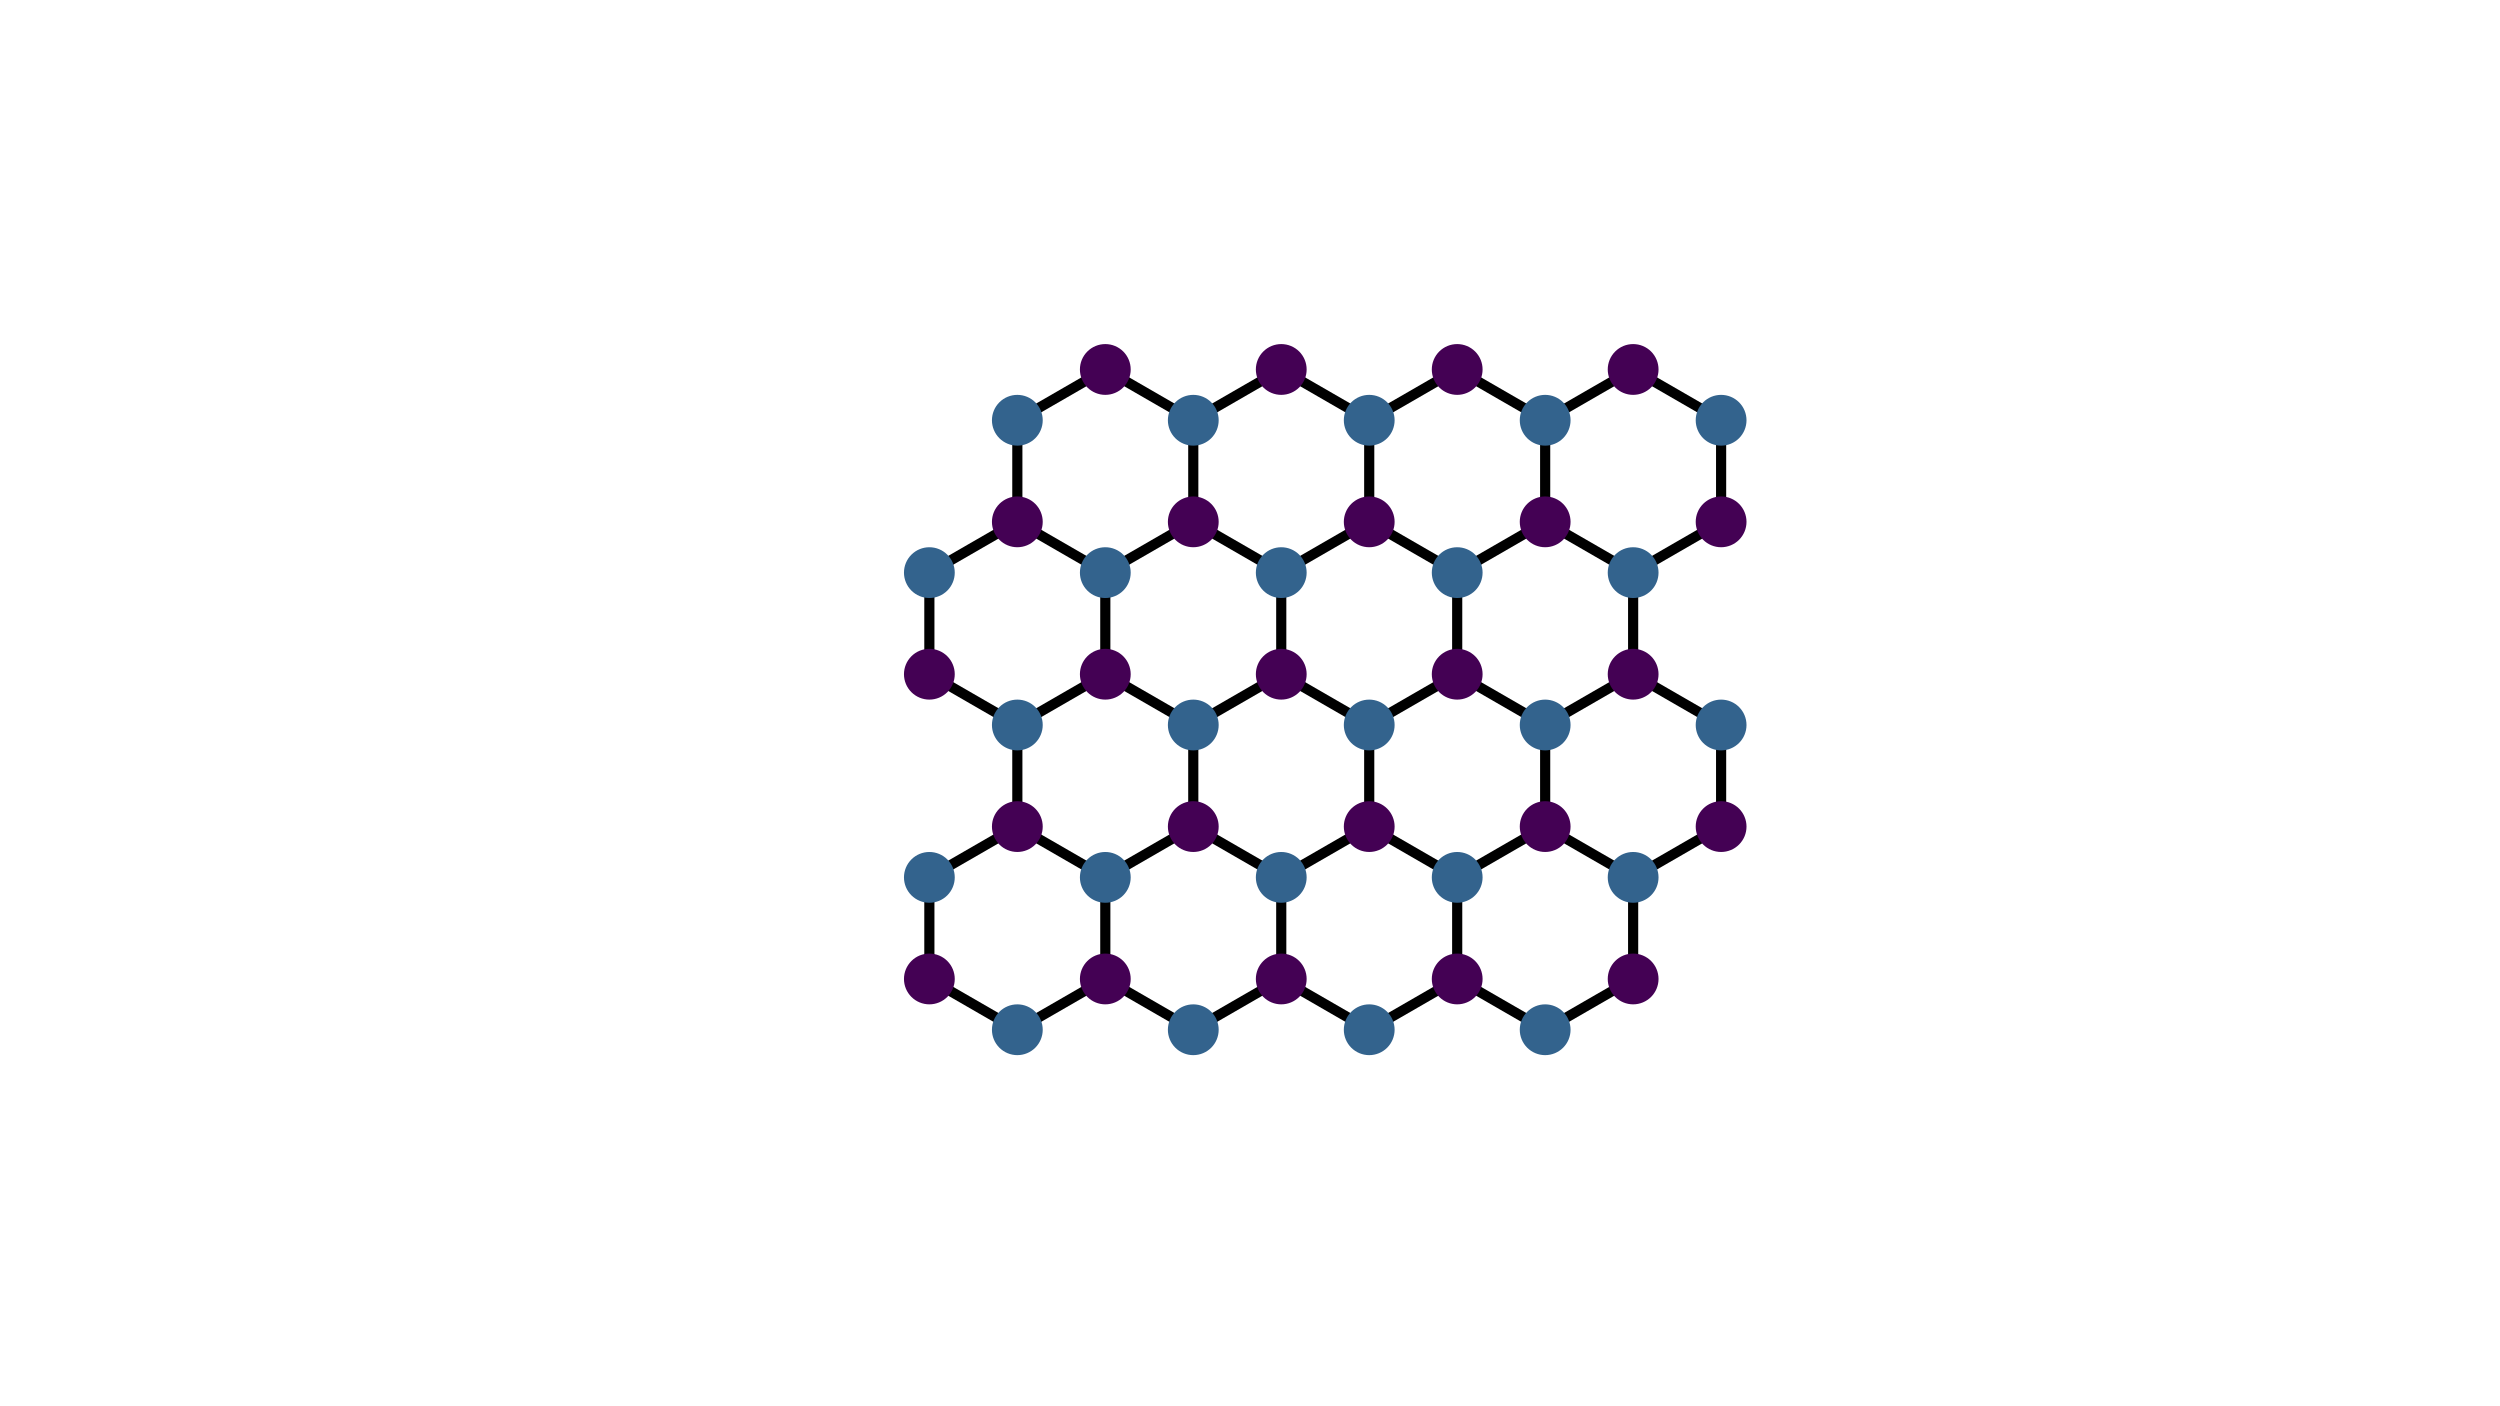 <?xml version="1.0" encoding="UTF-8" standalone="no"?>
<!-- Created with matplotlib (http://matplotlib.org/) -->

<svg
   xmlns:dc="http://purl.org/dc/elements/1.1/"
   xmlns:cc="http://creativecommons.org/ns#"
   xmlns:rdf="http://www.w3.org/1999/02/22-rdf-syntax-ns#"
   xmlns:svg="http://www.w3.org/2000/svg"
   xmlns="http://www.w3.org/2000/svg"
   xmlns:xlink="http://www.w3.org/1999/xlink"
   xmlns:sodipodi="http://sodipodi.sourceforge.net/DTD/sodipodi-0.dtd"
   xmlns:inkscape="http://www.inkscape.org/namespaces/inkscape"
   height="648pt"
   version="1.1"
   viewBox="0 0 1152 648"
   width="1152pt"
   id="svg4828"
   inkscape:version="0.91 r13725"
   sodipodi:docname="graphene-lattice.svg">
  <sodipodi:namedview
     pagecolor="#ffffff"
     bordercolor="#666666"
     borderopacity="1"
     objecttolerance="10"
     gridtolerance="10"
     guidetolerance="10"
     inkscape:pageopacity="0"
     inkscape:pageshadow="2"
     inkscape:window-width="1366"
     inkscape:window-height="704"
     id="namedview5422"
     showgrid="false"
     inkscape:zoom="0.82408494"
     inkscape:cx="748.60371"
     inkscape:cy="382.84547"
     inkscape:window-x="0"
     inkscape:window-y="27"
     inkscape:window-maximized="1"
     inkscape:current-layer="svg4828" />
  <defs
     id="defs4830">
    <style
       type="text/css"
       id="style4832">
*{stroke-linecap:butt;stroke-linejoin:round;}
  </style>
  </defs>
  <g
     id="figure_1">
    <g
       id="patch_1">
      <path
         d="M 0 648  L 1152 648  L 1152 0  L 0 0  z "
         style="fill:#ffffff;"
         id="path4836" />
    </g>
    <g
       id="axes_1">
      <g
         id="patch_2">
        <path
           d="M 367.42 567  L 813.38 567  L 813.38 77.76  L 367.42 77.76  z "
           style="fill:#ffffff;"
           id="path4840" />
      </g>
      <g
         id="LineCollection_1">
        <path
           clip-path="url(#p9550f03e78)"
           d="M 630.937 240.465  L 630.937 193.657  "
           style="fill:none;stroke:#000000;stroke-width:4.681;"
           id="path4843" />
        <path
           clip-path="url(#p9550f03e78)"
           d="M 630.937 240.465  L 590.4 263.869  "
           style="fill:none;stroke:#000000;stroke-width:4.681;"
           id="path4845" />
        <path
           clip-path="url(#p9550f03e78)"
           d="M 630.937 240.465  L 671.475 263.869  "
           style="fill:none;stroke:#000000;stroke-width:4.681;"
           id="path4847" />
        <path
           clip-path="url(#p9550f03e78)"
           d="M 468.788 240.465  L 468.788 193.657  "
           style="fill:none;stroke:#000000;stroke-width:4.681;"
           id="path4849" />
        <path
           clip-path="url(#p9550f03e78)"
           d="M 468.788 240.465  L 428.251 263.869  "
           style="fill:none;stroke:#000000;stroke-width:4.681;"
           id="path4851" />
        <path
           clip-path="url(#p9550f03e78)"
           d="M 468.788 240.465  L 509.325 263.869  "
           style="fill:none;stroke:#000000;stroke-width:4.681;"
           id="path4853" />
        <path
           clip-path="url(#p9550f03e78)"
           d="M 793.087 380.891  L 793.087 334.082  "
           style="fill:none;stroke:#000000;stroke-width:4.681;"
           id="path4855" />
        <path
           clip-path="url(#p9550f03e78)"
           d="M 793.087 380.891  L 752.549 404.295  "
           style="fill:none;stroke:#000000;stroke-width:4.681;"
           id="path4857" />
        <path
           clip-path="url(#p9550f03e78)"
           d="M 428.251 451.103  L 428.251 404.295  "
           style="fill:none;stroke:#000000;stroke-width:4.681;"
           id="path4863" />
        <path
           clip-path="url(#p9550f03e78)"
           d="M 428.251 451.103  L 468.788 474.508  "
           style="fill:none;stroke:#000000;stroke-width:4.681;"
           id="path4865" />
        <path
           clip-path="url(#p9550f03e78)"
           d="M 752.549 451.103  L 752.549 404.295  "
           style="fill:none;stroke:#000000;stroke-width:4.681;"
           id="path4867" />
        <path
           clip-path="url(#p9550f03e78)"
           d="M 752.549 451.103  L 712.012 474.508  "
           style="fill:none;stroke:#000000;stroke-width:4.681;"
           id="path4869" />
        <path
           clip-path="url(#p9550f03e78)"
           d="M 752.549 170.252  L 712.012 193.657  "
           style="fill:none;stroke:#000000;stroke-width:4.681;"
           id="path4871" />
        <path
           clip-path="url(#p9550f03e78)"
           d="M 752.549 170.252  L 793.087 193.657  "
           style="fill:none;stroke:#000000;stroke-width:4.681;"
           id="path4873" />
        <path
           clip-path="url(#p9550f03e78)"
           d="M 793.087 240.465  L 793.087 193.657  "
           style="fill:none;stroke:#000000;stroke-width:4.681;"
           id="path4875" />
        <path
           clip-path="url(#p9550f03e78)"
           d="M 793.087 240.465  L 752.549 263.869  "
           style="fill:none;stroke:#000000;stroke-width:4.681;"
           id="path4877" />
        <path
           clip-path="url(#p9550f03e78)"
           d="M 509.325 451.103  L 509.325 404.295  "
           style="fill:none;stroke:#000000;stroke-width:4.681;"
           id="path4879" />
        <path
           clip-path="url(#p9550f03e78)"
           d="M 509.325 451.103  L 468.788 474.508  "
           style="fill:none;stroke:#000000;stroke-width:4.681;"
           id="path4881" />
        <path
           clip-path="url(#p9550f03e78)"
           d="M 509.325 451.103  L 549.863 474.508  "
           style="fill:none;stroke:#000000;stroke-width:4.681;"
           id="path4883" />
        <path
           clip-path="url(#p9550f03e78)"
           d="M 671.475 310.678  L 671.475 263.869  "
           style="fill:none;stroke:#000000;stroke-width:4.681;"
           id="path4889" />
        <path
           clip-path="url(#p9550f03e78)"
           d="M 671.475 310.678  L 630.937 334.082  "
           style="fill:none;stroke:#000000;stroke-width:4.681;"
           id="path4891" />
        <path
           clip-path="url(#p9550f03e78)"
           d="M 671.475 310.678  L 712.012 334.082  "
           style="fill:none;stroke:#000000;stroke-width:4.681;"
           id="path4893" />
        <path
           clip-path="url(#p9550f03e78)"
           d="M 630.937 380.891  L 630.937 334.082  "
           style="fill:none;stroke:#000000;stroke-width:4.681;"
           id="path4895" />
        <path
           clip-path="url(#p9550f03e78)"
           d="M 630.937 380.891  L 590.4 404.295  "
           style="fill:none;stroke:#000000;stroke-width:4.681;"
           id="path4897" />
        <path
           clip-path="url(#p9550f03e78)"
           d="M 630.937 380.891  L 671.475 404.295  "
           style="fill:none;stroke:#000000;stroke-width:4.681;"
           id="path4899" />
        <path
           clip-path="url(#p9550f03e78)"
           d="M 671.475 170.252  L 630.937 193.657  "
           style="fill:none;stroke:#000000;stroke-width:4.681;"
           id="path4903" />
        <path
           clip-path="url(#p9550f03e78)"
           d="M 671.475 170.252  L 712.012 193.657  "
           style="fill:none;stroke:#000000;stroke-width:4.681;"
           id="path4905" />
        <path
           clip-path="url(#p9550f03e78)"
           d="M 590.4 170.252  L 549.863 193.657  "
           style="fill:none;stroke:#000000;stroke-width:4.681;"
           id="path4909" />
        <path
           clip-path="url(#p9550f03e78)"
           d="M 590.4 170.252  L 630.937 193.657  "
           style="fill:none;stroke:#000000;stroke-width:4.681;"
           id="path4911" />
        <path
           clip-path="url(#p9550f03e78)"
           d="M 752.549 310.678  L 752.549 263.869  "
           style="fill:none;stroke:#000000;stroke-width:4.681;"
           id="path4913" />
        <path
           clip-path="url(#p9550f03e78)"
           d="M 752.549 310.678  L 712.012 334.082  "
           style="fill:none;stroke:#000000;stroke-width:4.681;"
           id="path4915" />
        <path
           clip-path="url(#p9550f03e78)"
           d="M 752.549 310.678  L 793.087 334.082  "
           style="fill:none;stroke:#000000;stroke-width:4.681;"
           id="path4917" />
        <path
           clip-path="url(#p9550f03e78)"
           d="M 549.863 380.891  L 549.863 334.082  "
           style="fill:none;stroke:#000000;stroke-width:4.681;"
           id="path4923" />
        <path
           clip-path="url(#p9550f03e78)"
           d="M 549.863 380.891  L 509.325 404.295  "
           style="fill:none;stroke:#000000;stroke-width:4.681;"
           id="path4925" />
        <path
           clip-path="url(#p9550f03e78)"
           d="M 549.863 380.891  L 590.4 404.295  "
           style="fill:none;stroke:#000000;stroke-width:4.681;"
           id="path4927" />
        <path
           clip-path="url(#p9550f03e78)"
           d="M 549.863 240.465  L 549.863 193.657  "
           style="fill:none;stroke:#000000;stroke-width:4.681;"
           id="path4929" />
        <path
           clip-path="url(#p9550f03e78)"
           d="M 549.863 240.465  L 509.325 263.869  "
           style="fill:none;stroke:#000000;stroke-width:4.681;"
           id="path4931" />
        <path
           clip-path="url(#p9550f03e78)"
           d="M 549.863 240.465  L 590.4 263.869  "
           style="fill:none;stroke:#000000;stroke-width:4.681;"
           id="path4933" />
        <path
           clip-path="url(#p9550f03e78)"
           d="M 468.788 380.891  L 468.788 334.082  "
           style="fill:none;stroke:#000000;stroke-width:4.681;"
           id="path4935" />
        <path
           clip-path="url(#p9550f03e78)"
           d="M 468.788 380.891  L 428.251 404.295  "
           style="fill:none;stroke:#000000;stroke-width:4.681;"
           id="path4937" />
        <path
           clip-path="url(#p9550f03e78)"
           d="M 468.788 380.891  L 509.325 404.295  "
           style="fill:none;stroke:#000000;stroke-width:4.681;"
           id="path4939" />
        <path
           clip-path="url(#p9550f03e78)"
           d="M 590.4 310.678  L 590.4 263.869  "
           style="fill:none;stroke:#000000;stroke-width:4.681;"
           id="path4941" />
        <path
           clip-path="url(#p9550f03e78)"
           d="M 590.4 310.678  L 549.863 334.082  "
           style="fill:none;stroke:#000000;stroke-width:4.681;"
           id="path4943" />
        <path
           clip-path="url(#p9550f03e78)"
           d="M 590.4 310.678  L 630.937 334.082  "
           style="fill:none;stroke:#000000;stroke-width:4.681;"
           id="path4945" />
        <path
           clip-path="url(#p9550f03e78)"
           d="M 671.475 451.103  L 671.475 404.295  "
           style="fill:none;stroke:#000000;stroke-width:4.681;"
           id="path4947" />
        <path
           clip-path="url(#p9550f03e78)"
           d="M 671.475 451.103  L 630.937 474.508  "
           style="fill:none;stroke:#000000;stroke-width:4.681;"
           id="path4949" />
        <path
           clip-path="url(#p9550f03e78)"
           d="M 671.475 451.103  L 712.012 474.508  "
           style="fill:none;stroke:#000000;stroke-width:4.681;"
           id="path4951" />
        <path
           clip-path="url(#p9550f03e78)"
           d="M 509.325 310.678  L 509.325 263.869  "
           style="fill:none;stroke:#000000;stroke-width:4.681;"
           id="path4953" />
        <path
           clip-path="url(#p9550f03e78)"
           d="M 509.325 310.678  L 468.788 334.082  "
           style="fill:none;stroke:#000000;stroke-width:4.681;"
           id="path4955" />
        <path
           clip-path="url(#p9550f03e78)"
           d="M 509.325 310.678  L 549.863 334.082  "
           style="fill:none;stroke:#000000;stroke-width:4.681;"
           id="path4957" />
        <path
           clip-path="url(#p9550f03e78)"
           d="M 590.4 451.103  L 590.4 404.295  "
           style="fill:none;stroke:#000000;stroke-width:4.681;"
           id="path4959" />
        <path
           clip-path="url(#p9550f03e78)"
           d="M 590.4 451.103  L 549.863 474.508  "
           style="fill:none;stroke:#000000;stroke-width:4.681;"
           id="path4961" />
        <path
           clip-path="url(#p9550f03e78)"
           d="M 590.4 451.103  L 630.937 474.508  "
           style="fill:none;stroke:#000000;stroke-width:4.681;"
           id="path4963" />
        <path
           clip-path="url(#p9550f03e78)"
           d="M 509.325 170.252  L 468.788 193.657  "
           style="fill:none;stroke:#000000;stroke-width:4.681;"
           id="path4967" />
        <path
           clip-path="url(#p9550f03e78)"
           d="M 509.325 170.252  L 549.863 193.657  "
           style="fill:none;stroke:#000000;stroke-width:4.681;"
           id="path4969" />
        <path
           clip-path="url(#p9550f03e78)"
           d="M 712.012 240.465  L 712.012 193.657  "
           style="fill:none;stroke:#000000;stroke-width:4.681;"
           id="path4983" />
        <path
           clip-path="url(#p9550f03e78)"
           d="M 712.012 240.465  L 671.475 263.869  "
           style="fill:none;stroke:#000000;stroke-width:4.681;"
           id="path4985" />
        <path
           clip-path="url(#p9550f03e78)"
           d="M 712.012 240.465  L 752.549 263.869  "
           style="fill:none;stroke:#000000;stroke-width:4.681;"
           id="path4987" />
        <path
           clip-path="url(#p9550f03e78)"
           d="M 712.012 380.891  L 712.012 334.082  "
           style="fill:none;stroke:#000000;stroke-width:4.681;"
           id="path4993" />
        <path
           clip-path="url(#p9550f03e78)"
           d="M 712.012 380.891  L 671.475 404.295  "
           style="fill:none;stroke:#000000;stroke-width:4.681;"
           id="path4995" />
        <path
           clip-path="url(#p9550f03e78)"
           d="M 712.012 380.891  L 752.549 404.295  "
           style="fill:none;stroke:#000000;stroke-width:4.681;"
           id="path4997" />
        <path
           clip-path="url(#p9550f03e78)"
           d="M 428.251 310.678  L 428.251 263.869  "
           style="fill:none;stroke:#000000;stroke-width:4.681;"
           id="path4999" />
        <path
           clip-path="url(#p9550f03e78)"
           d="M 428.251 310.678  L 468.788 334.082  "
           style="fill:none;stroke:#000000;stroke-width:4.681;"
           id="path5003" />
      </g>
      <g
         id="matplotlib.axis_1">
        <g
           id="xtick_1">
          <g
             id="line2d_1">
            <defs
               id="defs5008">
              <path
                 d="M 0 0  L 0 3.5  "
                 id="m32f11ea3c0"
                 style="stroke:#000000;stroke-width:0.8;" />
            </defs>
            <g
               id="g5011" />
          </g>
          <g
             id="text_1">
            <!-- −2 -->
            <defs
               id="defs5016">
              <path
                 d="M 10.594 35.5  L 73.188 35.5  L 73.188 27.203  L 10.594 27.203  z "
                 id="DejaVuSans-2212" />
              <path
                 d="M 19.188 8.297  L 53.609 8.297  L 53.609 0  L 7.328 0  L 7.328 8.297  Q 12.938 14.109 22.625 23.891  Q 32.328 33.688 34.812 36.531  Q 39.547 41.844 41.422 45.531  Q 43.312 49.219 43.312 52.781  Q 43.312 58.594 39.234 62.25  Q 35.156 65.922 28.609 65.922  Q 23.969 65.922 18.812 64.312  Q 13.672 62.703 7.812 59.422  L 7.812 69.391  Q 13.766 71.781 18.938 73  Q 24.125 74.219 28.422 74.219  Q 39.75 74.219 46.484 68.547  Q 53.219 62.891 53.219 53.422  Q 53.219 48.922 51.531 44.891  Q 49.859 40.875 45.406 35.406  Q 44.188 33.984 37.641 27.219  Q 31.109 20.453 19.188 8.297  "
                 id="DejaVuSans-32" />
            </defs>
            <g
               transform="translate(420.879 581.598)scale(0.1 -0.1)"
               id="g5020" />
          </g>
        </g>
        <g
           id="xtick_2">
          <g
             id="line2d_2">
            <g
               id="g5028" />
          </g>
          <g
             id="text_2">
            <!-- −1 -->
            <defs
               id="defs5033">
              <path
                 d="M 12.406 8.297  L 28.516 8.297  L 28.516 63.922  L 10.984 60.406  L 10.984 69.391  L 28.422 72.906  L 38.281 72.906  L 38.281 8.297  L 54.391 8.297  L 54.391 0  L 12.406 0  z "
                 id="DejaVuSans-31" />
            </defs>
            <g
               transform="translate(501.954 581.598)scale(0.1 -0.1)"
               id="g5036" />
          </g>
        </g>
        <g
           id="xtick_3">
          <g
             id="line2d_3">
            <g
               id="g5044" />
          </g>
          <g
             id="text_3">
            <!-- 0 -->
            <defs
               id="defs5049">
              <path
                 d="M 31.781 66.406  Q 24.172 66.406 20.328 58.906  Q 16.5 51.422 16.5 36.375  Q 16.5 21.391 20.328 13.891  Q 24.172 6.391 31.781 6.391  Q 39.453 6.391 43.281 13.891  Q 47.125 21.391 47.125 36.375  Q 47.125 51.422 43.281 58.906  Q 39.453 66.406 31.781 66.406  M 31.781 74.219  Q 44.047 74.219 50.516 64.516  Q 56.984 54.828 56.984 36.375  Q 56.984 17.969 50.516 8.266  Q 44.047 -1.422 31.781 -1.422  Q 19.531 -1.422 13.062 8.266  Q 6.594 17.969 6.594 36.375  Q 6.594 54.828 13.062 64.516  Q 19.531 74.219 31.781 74.219  "
                 id="DejaVuSans-30" />
            </defs>
            <g
               transform="translate(587.219 581.598)scale(0.1 -0.1)"
               id="g5052" />
          </g>
        </g>
        <g
           id="xtick_4">
          <g
             id="line2d_4">
            <g
               id="g5058" />
          </g>
          <g
             id="text_4">
            <!-- 1 -->
            <g
               transform="translate(668.293 581.598)scale(0.1 -0.1)"
               id="g5063" />
          </g>
        </g>
        <g
           id="xtick_5">
          <g
             id="line2d_5">
            <g
               id="g5069" />
          </g>
          <g
             id="text_5">
            <!-- 2 -->
            <g
               transform="translate(749.368 581.598)scale(0.1 -0.1)"
               id="g5074" />
          </g>
        </g>
      </g>
      <g
         id="matplotlib.axis_2">
        <g
           id="ytick_1">
          <g
             id="line2d_6">
            <defs
               id="defs5081">
              <path
                 d="M 0 0  L -3.5 0  "
                 id="m088d7d3f25"
                 style="stroke:#000000;stroke-width:0.8;" />
            </defs>
            <g
               id="g5084" />
          </g>
          <g
             id="text_6">
            <!-- −3 -->
            <defs
               id="defs5089">
              <path
                 d="M 40.578 39.312  Q 47.656 37.797 51.625 33  Q 55.609 28.219 55.609 21.188  Q 55.609 10.406 48.188 4.484  Q 40.766 -1.422 27.094 -1.422  Q 22.516 -1.422 17.656 -0.516  Q 12.797 0.391 7.625 2.203  L 7.625 11.719  Q 11.719 9.328 16.594 8.109  Q 21.484 6.891 26.812 6.891  Q 36.078 6.891 40.938 10.547  Q 45.797 14.203 45.797 21.188  Q 45.797 27.641 41.281 31.266  Q 36.766 34.906 28.719 34.906  L 20.219 34.906  L 20.219 43.016  L 29.109 43.016  Q 36.375 43.016 40.234 45.922  Q 44.094 48.828 44.094 54.297  Q 44.094 59.906 40.109 62.906  Q 36.141 65.922 28.719 65.922  Q 24.656 65.922 20.016 65.031  Q 15.375 64.156 9.812 62.312  L 9.812 71.094  Q 15.438 72.656 20.344 73.438  Q 25.25 74.219 29.594 74.219  Q 40.828 74.219 47.359 69.109  Q 53.906 64.016 53.906 55.328  Q 53.906 49.266 50.438 45.094  Q 46.969 40.922 40.578 39.312  "
                 id="DejaVuSans-33" />
            </defs>
            <g
               transform="translate(345.677 557.701)scale(0.1 -0.1)"
               id="g5092" />
          </g>
        </g>
        <g
           id="ytick_2">
          <g
             id="line2d_7">
            <g
               id="g5100" />
          </g>
          <g
             id="text_7">
            <!-- −2 -->
            <g
               transform="translate(345.677 476.627)scale(0.1 -0.1)"
               id="g5105" />
          </g>
        </g>
        <g
           id="ytick_3">
          <g
             id="line2d_8">
            <g
               id="g5113" />
          </g>
          <g
             id="text_8">
            <!-- −1 -->
            <g
               transform="translate(345.677 395.552)scale(0.1 -0.1)"
               id="g5118" />
          </g>
        </g>
        <g
           id="ytick_4">
          <g
             id="line2d_9">
            <g
               id="g5126" />
          </g>
          <g
             id="text_9">
            <!-- 0 -->
            <g
               transform="translate(354.057 314.477)scale(0.1 -0.1)"
               id="g5131" />
          </g>
        </g>
        <g
           id="ytick_5">
          <g
             id="line2d_10">
            <g
               id="g5137" />
          </g>
          <g
             id="text_10">
            <!-- 1 -->
            <g
               transform="translate(354.057 233.402)scale(0.1 -0.1)"
               id="g5142" />
          </g>
        </g>
        <g
           id="ytick_6">
          <g
             id="line2d_11">
            <g
               id="g5148" />
          </g>
          <g
             id="text_11">
            <!-- 2 -->
            <g
               transform="translate(354.057 152.328)scale(0.1 -0.1)"
               id="g5153" />
          </g>
        </g>
      </g>
      <g
         id="PathCollection_1">
        <defs
           id="defs5158">
          <path
             d="M 0 11.702  C 3.103 11.702 6.08 10.469 8.275 8.275  C 10.469 6.08 11.702 3.103 11.702 0  C 11.702 -3.103 10.469 -6.08 8.275 -8.275  C 6.08 -10.469 3.103 -11.702 0 -11.702  C -3.103 -11.702 -6.08 -10.469 -8.275 -8.275  C -10.469 -6.08 -11.702 -3.103 -11.702 0  C -11.702 3.103 -10.469 6.08 -8.275 8.275  C -6.08 10.469 -3.103 11.702 0 11.702  z "
             id="C0_0_db70648fe7" />
        </defs>
        <g
           clip-path="url(#p9550f03e78)"
           id="g5161">
          <use
             style="fill:#33638d;"
             x="793.087"
             xlink:href="#C0_0_db70648fe7"
             y="334.082"
             id="use5163" />
        </g>
        <g
           clip-path="url(#p9550f03e78)"
           id="g5165">
          <use
             style="fill:#33638d;"
             x="428.251"
             xlink:href="#C0_0_db70648fe7"
             y="263.869"
             id="use5167" />
        </g>
        <g
           clip-path="url(#p9550f03e78)"
           id="g5169">
          <use
             style="fill:#440154;"
             x="630.937"
             xlink:href="#C0_0_db70648fe7"
             y="240.465"
             id="use5171" />
        </g>
        <g
           clip-path="url(#p9550f03e78)"
           id="g5173" />
        <g
           clip-path="url(#p9550f03e78)"
           id="g5177">
          <use
             style="fill:#33638d;"
             x="590.4"
             xlink:href="#C0_0_db70648fe7"
             y="404.295"
             id="use5179" />
        </g>
        <g
           clip-path="url(#p9550f03e78)"
           id="g5181">
          <use
             style="fill:#440154;"
             x="468.788"
             xlink:href="#C0_0_db70648fe7"
             y="240.465"
             id="use5183" />
        </g>
        <g
           clip-path="url(#p9550f03e78)"
           id="g5185">
          <use
             style="fill:#440154;"
             x="793.087"
             xlink:href="#C0_0_db70648fe7"
             y="380.891"
             id="use5187" />
        </g>
        <g
           clip-path="url(#p9550f03e78)"
           id="g5189" />
        <g
           clip-path="url(#p9550f03e78)"
           id="g5193" />
        <g
           clip-path="url(#p9550f03e78)"
           id="g5197">
          <use
             style="fill:#440154;"
             x="428.251"
             xlink:href="#C0_0_db70648fe7"
             y="451.103"
             id="use5199" />
        </g>
        <g
           clip-path="url(#p9550f03e78)"
           id="g5201">
          <use
             style="fill:#33638d;"
             x="428.251"
             xlink:href="#C0_0_db70648fe7"
             y="404.295"
             id="use5203" />
        </g>
        <g
           clip-path="url(#p9550f03e78)"
           id="g5205">
          <use
             style="fill:#440154;"
             x="752.549"
             xlink:href="#C0_0_db70648fe7"
             y="451.103"
             id="use5207" />
        </g>
        <g
           clip-path="url(#p9550f03e78)"
           id="g5209">
          <use
             style="fill:#440154;"
             x="752.549"
             xlink:href="#C0_0_db70648fe7"
             y="170.252"
             id="use5211" />
        </g>
        <g
           clip-path="url(#p9550f03e78)"
           id="g5213" />
        <g
           clip-path="url(#p9550f03e78)"
           id="g5217">
          <use
             style="fill:#440154;"
             x="793.087"
             xlink:href="#C0_0_db70648fe7"
             y="240.465"
             id="use5219" />
        </g>
        <g
           clip-path="url(#p9550f03e78)"
           id="g5221">
          <use
             style="fill:#440154;"
             x="509.325"
             xlink:href="#C0_0_db70648fe7"
             y="451.103"
             id="use5223" />
        </g>
        <g
           clip-path="url(#p9550f03e78)"
           id="g5225" />
        <g
           clip-path="url(#p9550f03e78)"
           id="g5229">
          <use
             style="fill:#440154;"
             x="671.475"
             xlink:href="#C0_0_db70648fe7"
             y="310.678"
             id="use5231" />
        </g>
        <g
           clip-path="url(#p9550f03e78)"
           id="g5233">
          <use
             style="fill:#33638d;"
             x="712.012"
             xlink:href="#C0_0_db70648fe7"
             y="334.082"
             id="use5235" />
        </g>
        <g
           clip-path="url(#p9550f03e78)"
           id="g5237">
          <use
             style="fill:#33638d;"
             x="468.788"
             xlink:href="#C0_0_db70648fe7"
             y="193.657"
             id="use5239" />
        </g>
        <g
           clip-path="url(#p9550f03e78)"
           id="g5241">
          <use
             style="fill:#440154;"
             x="630.937"
             xlink:href="#C0_0_db70648fe7"
             y="380.891"
             id="use5243" />
        </g>
        <g
           clip-path="url(#p9550f03e78)"
           id="g5245">
          <use
             style="fill:#440154;"
             x="671.475"
             xlink:href="#C0_0_db70648fe7"
             y="170.252"
             id="use5247" />
        </g>
        <g
           clip-path="url(#p9550f03e78)"
           id="g5249">
          <use
             style="fill:#33638d;"
             x="590.4"
             xlink:href="#C0_0_db70648fe7"
             y="263.869"
             id="use5251" />
        </g>
        <g
           clip-path="url(#p9550f03e78)"
           id="g5253">
          <use
             style="fill:#440154;"
             x="590.4"
             xlink:href="#C0_0_db70648fe7"
             y="170.252"
             id="use5255" />
        </g>
        <g
           clip-path="url(#p9550f03e78)"
           id="g5257">
          <use
             style="fill:#33638d;"
             x="630.937"
             xlink:href="#C0_0_db70648fe7"
             y="474.508"
             id="use5259" />
        </g>
        <g
           clip-path="url(#p9550f03e78)"
           id="g5261">
          <use
             style="fill:#440154;"
             x="752.549"
             xlink:href="#C0_0_db70648fe7"
             y="310.678"
             id="use5263" />
        </g>
        <g
           clip-path="url(#p9550f03e78)"
           id="g5265">
          <use
             style="fill:#33638d;"
             x="549.863"
             xlink:href="#C0_0_db70648fe7"
             y="474.508"
             id="use5267" />
        </g>
        <g
           clip-path="url(#p9550f03e78)"
           id="g5269" />
        <g
           clip-path="url(#p9550f03e78)"
           id="g5273">
          <use
             style="fill:#33638d;"
             x="509.325"
             xlink:href="#C0_0_db70648fe7"
             y="263.869"
             id="use5275" />
        </g>
        <g
           clip-path="url(#p9550f03e78)"
           id="g5277">
          <use
             style="fill:#33638d;"
             x="630.937"
             xlink:href="#C0_0_db70648fe7"
             y="334.082"
             id="use5279" />
        </g>
        <g
           clip-path="url(#p9550f03e78)"
           id="g5281" />
        <g
           clip-path="url(#p9550f03e78)"
           id="g5285">
          <use
             style="fill:#33638d;"
             x="671.475"
             xlink:href="#C0_0_db70648fe7"
             y="404.295"
             id="use5287" />
        </g>
        <g
           clip-path="url(#p9550f03e78)"
           id="g5289">
          <use
             style="fill:#440154;"
             x="549.863"
             xlink:href="#C0_0_db70648fe7"
             y="380.891"
             id="use5291" />
        </g>
        <g
           clip-path="url(#p9550f03e78)"
           id="g5293">
          <use
             style="fill:#33638d;"
             x="712.012"
             xlink:href="#C0_0_db70648fe7"
             y="193.657"
             id="use5295" />
        </g>
        <g
           clip-path="url(#p9550f03e78)"
           id="g5297">
          <use
             style="fill:#440154;"
             x="549.863"
             xlink:href="#C0_0_db70648fe7"
             y="240.465"
             id="use5299" />
        </g>
        <g
           clip-path="url(#p9550f03e78)"
           id="g5301">
          <use
             style="fill:#33638d;"
             x="712.012"
             xlink:href="#C0_0_db70648fe7"
             y="474.508"
             id="use5303" />
        </g>
        <g
           clip-path="url(#p9550f03e78)"
           id="g5305">
          <use
             style="fill:#440154;"
             x="468.788"
             xlink:href="#C0_0_db70648fe7"
             y="380.891"
             id="use5307" />
        </g>
        <g
           clip-path="url(#p9550f03e78)"
           id="g5309">
          <use
             style="fill:#440154;"
             x="590.4"
             xlink:href="#C0_0_db70648fe7"
             y="310.678"
             id="use5311" />
        </g>
        <g
           clip-path="url(#p9550f03e78)"
           id="g5313">
          <use
             style="fill:#440154;"
             x="671.475"
             xlink:href="#C0_0_db70648fe7"
             y="451.103"
             id="use5315" />
        </g>
        <g
           clip-path="url(#p9550f03e78)"
           id="g5317">
          <use
             style="fill:#440154;"
             x="509.325"
             xlink:href="#C0_0_db70648fe7"
             y="310.678"
             id="use5319" />
        </g>
        <g
           clip-path="url(#p9550f03e78)"
           id="g5321">
          <use
             style="fill:#440154;"
             x="590.4"
             xlink:href="#C0_0_db70648fe7"
             y="451.103"
             id="use5323" />
        </g>
        <g
           clip-path="url(#p9550f03e78)"
           id="g5325">
          <use
             style="fill:#440154;"
             x="509.325"
             xlink:href="#C0_0_db70648fe7"
             y="170.252"
             id="use5327" />
        </g>
        <g
           clip-path="url(#p9550f03e78)"
           id="g5329" />
        <g
           clip-path="url(#p9550f03e78)"
           id="g5333" />
        <g
           clip-path="url(#p9550f03e78)"
           id="g5337" />
        <g
           clip-path="url(#p9550f03e78)"
           id="g5341">
          <use
             style="fill:#33638d;"
             x="752.549"
             xlink:href="#C0_0_db70648fe7"
             y="263.869"
             id="use5343" />
        </g>
        <g
           clip-path="url(#p9550f03e78)"
           id="g5345">
          <use
             style="fill:#33638d;"
             x="509.325"
             xlink:href="#C0_0_db70648fe7"
             y="404.295"
             id="use5347" />
        </g>
        <g
           clip-path="url(#p9550f03e78)"
           id="g5349">
          <use
             style="fill:#33638d;"
             x="468.788"
             xlink:href="#C0_0_db70648fe7"
             y="334.082"
             id="use5351" />
        </g>
        <g
           clip-path="url(#p9550f03e78)"
           id="g5353">
          <use
             style="fill:#440154;"
             x="712.012"
             xlink:href="#C0_0_db70648fe7"
             y="240.465"
             id="use5355" />
        </g>
        <g
           clip-path="url(#p9550f03e78)"
           id="g5357" />
        <g
           clip-path="url(#p9550f03e78)"
           id="g5361">
          <use
             style="fill:#33638d;"
             x="549.863"
             xlink:href="#C0_0_db70648fe7"
             y="193.657"
             id="use5363" />
        </g>
        <g
           clip-path="url(#p9550f03e78)"
           id="g5365">
          <use
             style="fill:#33638d;"
             x="752.549"
             xlink:href="#C0_0_db70648fe7"
             y="404.295"
             id="use5367" />
        </g>
        <g
           clip-path="url(#p9550f03e78)"
           id="g5369">
          <use
             style="fill:#33638d;"
             x="793.087"
             xlink:href="#C0_0_db70648fe7"
             y="193.657"
             id="use5371" />
        </g>
        <g
           clip-path="url(#p9550f03e78)"
           id="g5373">
          <use
             style="fill:#33638d;"
             x="468.788"
             xlink:href="#C0_0_db70648fe7"
             y="474.508"
             id="use5375" />
        </g>
        <g
           clip-path="url(#p9550f03e78)"
           id="g5377">
          <use
             style="fill:#33638d;"
             x="630.937"
             xlink:href="#C0_0_db70648fe7"
             y="193.657"
             id="use5379" />
        </g>
        <g
           clip-path="url(#p9550f03e78)"
           id="g5381" />
        <g
           clip-path="url(#p9550f03e78)"
           id="g5385">
          <use
             style="fill:#33638d;"
             x="671.475"
             xlink:href="#C0_0_db70648fe7"
             y="263.869"
             id="use5387" />
        </g>
        <g
           clip-path="url(#p9550f03e78)"
           id="g5389">
          <use
             style="fill:#440154;"
             x="712.012"
             xlink:href="#C0_0_db70648fe7"
             y="380.891"
             id="use5391" />
        </g>
        <g
           clip-path="url(#p9550f03e78)"
           id="g5393">
          <use
             style="fill:#33638d;"
             x="549.863"
             xlink:href="#C0_0_db70648fe7"
             y="334.082"
             id="use5395" />
        </g>
        <g
           clip-path="url(#p9550f03e78)"
           id="g5397" />
        <g
           clip-path="url(#p9550f03e78)"
           id="g5401">
          <use
             style="fill:#440154;"
             x="428.251"
             xlink:href="#C0_0_db70648fe7"
             y="310.678"
             id="use5403" />
        </g>
      </g>
      <g
         id="patch_3" />
      <g
         id="patch_4" />
      <g
         id="patch_5" />
      <g
         id="patch_6" />
    </g>
  </g>
  <defs
     id="defs5417">
    <clipPath
       id="p9550f03e78">
      <rect
         height="489.24"
         width="445.961"
         x="367.42"
         y="77.76"
         id="rect5420" />
    </clipPath>
  </defs>
</svg>
